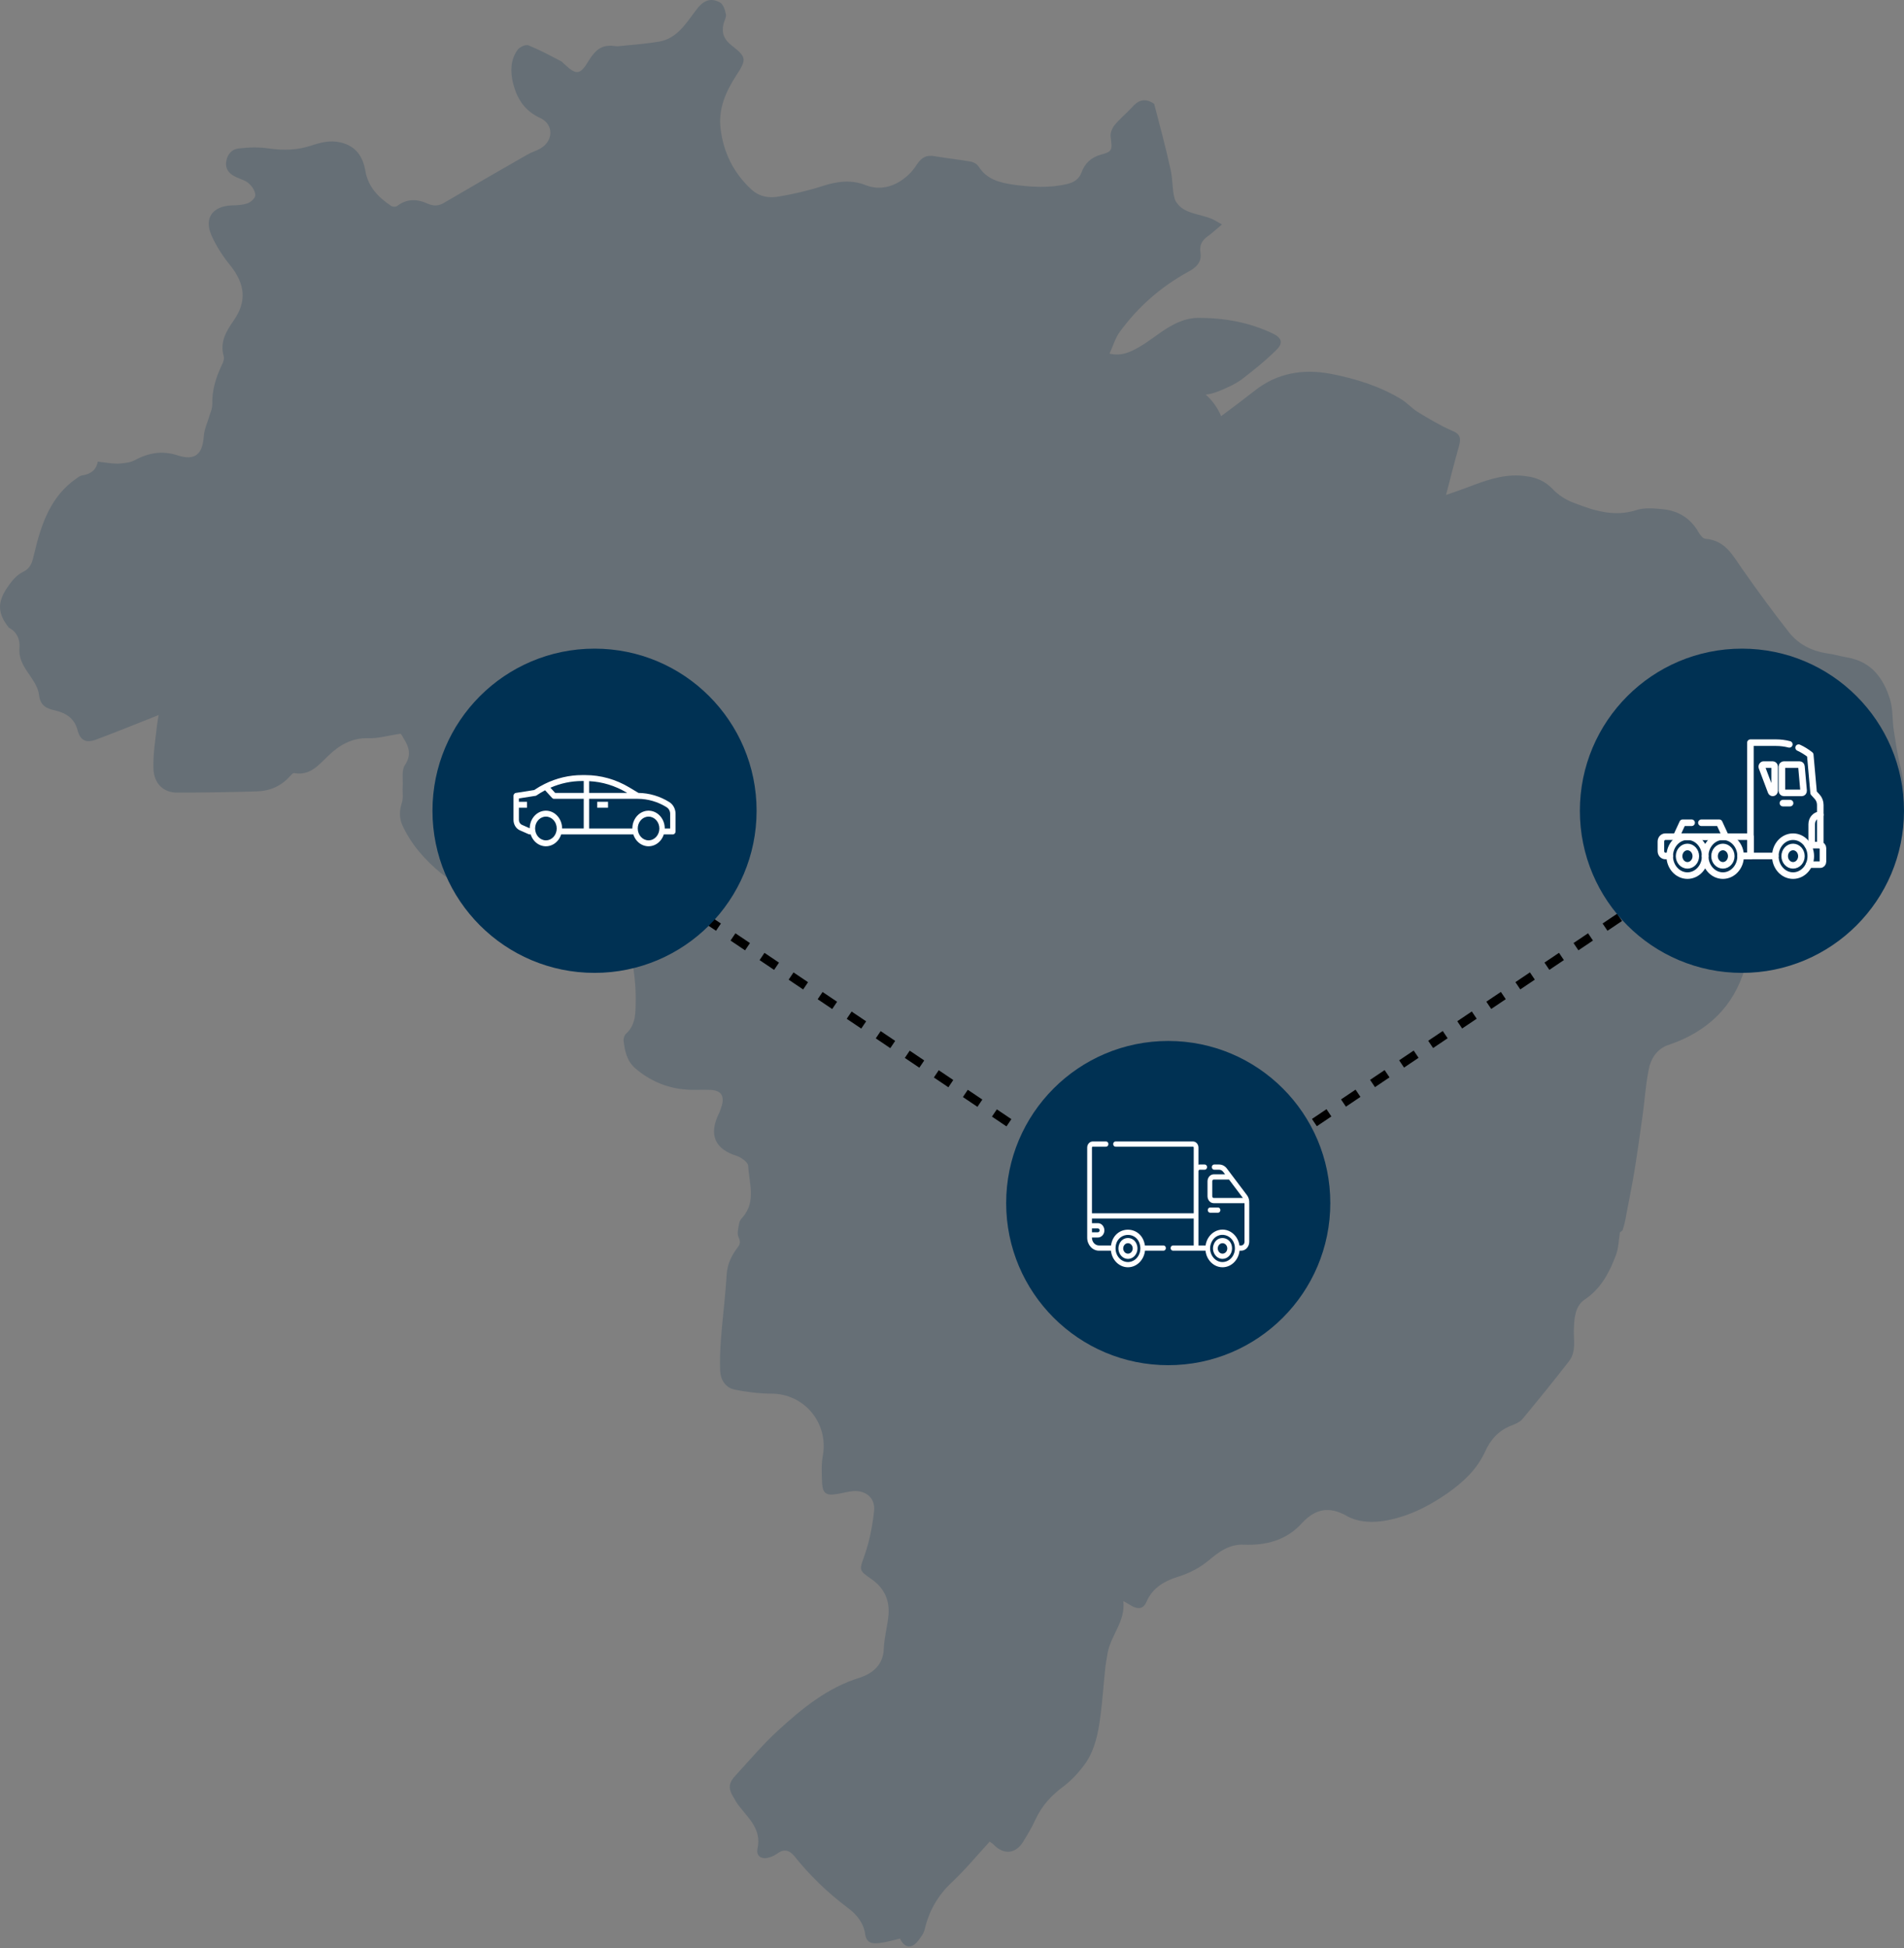 <svg width="435" height="445" viewBox="0 0 435 445" fill="none" xmlns="http://www.w3.org/2000/svg">
<rect x="0" y="0" width="435" height="445" fill="#808080" stroke="none"/>
<path d="M4.442 148.009C4.256 150.42 5.369 152.182 6.668 154.038C7.595 155.429 8.709 157.006 8.894 158.582C9.172 161.18 10.564 161.829 12.697 162.293C15.108 162.849 17.056 164.148 17.706 166.745C18.355 169.156 19.653 169.806 22.065 168.878C26.795 167.116 31.526 165.168 36.256 163.313C36.163 163.869 35.978 164.704 35.885 165.539C35.514 168.878 34.958 172.217 35.05 175.463C35.143 178.895 37.276 181.029 40.43 181.029C46.552 181.029 52.581 180.936 58.703 180.75C61.671 180.658 64.268 179.545 66.308 177.226C66.587 176.948 66.957 176.484 67.236 176.577C70.853 177.226 72.801 174.721 75.027 172.588C77.531 170.177 80.407 168.507 84.117 168.6C86.436 168.693 88.847 167.95 91.537 167.579C91.537 167.579 91.908 168.043 92.186 168.6C93.485 170.64 94.041 172.495 92.465 174.814C91.723 176.02 92.094 177.968 92.001 179.637C91.908 180.843 92.186 182.234 91.815 183.348C91.259 185.11 91.166 186.687 91.908 188.449C93.949 192.901 97.102 196.426 100.812 199.487C102.853 201.156 105.079 201.713 107.676 201.249C108.511 201.156 109.531 201.62 110.366 202.084C111.479 202.733 112.314 204.031 113.427 204.31C115.096 204.773 116.209 205.516 117.23 206.721C118.621 208.391 120.383 209.504 122.609 209.133C124.279 208.855 125.021 209.318 125.485 210.988C126.505 214.513 128.638 215.533 132.256 214.698C133.276 214.42 134.667 214.698 135.688 215.162C138.006 216.182 140.14 217.573 142.366 218.594C143.85 219.243 144.592 220.171 144.777 221.655C145.056 223.788 145.241 225.828 145.241 227.962C145.148 230.837 145.519 233.805 143.015 236.124C142.644 236.402 142.459 237.145 142.459 237.609C142.737 240.021 143.201 242.339 145.148 244.008C148.395 246.791 152.198 248.46 156.464 248.831C158.319 249.017 160.267 248.831 162.215 248.924C164.719 249.018 165.554 250.223 164.905 252.541C164.719 253.098 164.534 253.747 164.256 254.304C161.844 259.22 163.328 262.466 168.429 264.043C169.45 264.413 170.934 265.527 170.934 266.268C171.119 270.164 172.789 274.337 169.728 277.956C169.357 278.326 168.986 278.79 168.893 279.347C168.708 280.367 168.337 281.666 168.708 282.5C169.171 283.521 169.171 284.076 168.522 284.912C167.131 286.767 166.203 288.622 166.018 291.034C165.74 295.95 165.09 300.866 164.719 305.782C164.534 308.193 164.441 310.698 164.534 313.108C164.627 315.149 165.74 316.912 167.78 317.376C170.563 317.932 173.438 318.303 176.221 318.303C183.734 318.303 189.299 324.981 188 332.401C187.629 334.35 187.722 336.482 187.815 338.523C187.908 341.121 188.742 341.676 191.339 341.212C192.545 341.028 193.751 340.656 194.957 340.564C197.925 340.379 200.058 342.234 199.687 345.202C199.316 348.541 198.667 351.973 197.554 355.125C196.348 358.651 196.07 358.557 199.131 360.691C202.192 362.825 203.397 365.793 202.934 369.409C202.655 371.822 202.006 374.141 201.913 376.551C201.821 380.261 199.316 382.209 196.534 383.137C189.021 385.456 183.27 390.187 177.705 395.288C174.273 398.441 171.305 401.967 168.151 405.398C166.389 407.253 166.296 408.459 167.687 410.684C168.058 411.334 168.429 411.983 168.893 412.54C171.119 415.416 173.995 417.826 173.067 422.186C172.696 423.947 173.995 424.783 175.757 424.226C176.499 424.041 177.148 423.669 177.797 423.205C179.282 422.185 180.487 422.741 181.415 423.854C185.032 428.399 189.113 432.295 193.658 435.727C195.699 437.212 197.276 439.159 197.647 441.663C197.925 443.796 199.223 443.982 200.893 443.796C202.47 443.611 203.954 443.147 205.623 442.776C206.644 444.909 208.221 445.188 209.705 443.333C210.354 442.498 211.096 441.57 211.281 440.55C212.302 436.376 214.249 432.944 217.403 429.976C220.463 427.101 223.154 423.854 226.122 420.608C226.307 420.794 226.678 420.979 226.956 421.257C229.275 423.669 231.964 423.483 233.728 420.7C234.748 419.03 235.767 417.361 236.603 415.506C238.087 412.352 240.22 410.033 243.003 407.993C244.951 406.508 246.619 404.653 248.011 402.706C250.237 399.46 250.979 395.471 251.443 391.668C251.906 388.329 252.092 384.897 252.463 381.559C252.556 380.261 252.834 378.961 253.02 377.755C253.67 373.581 257.194 370.335 256.637 365.697C257.564 366.161 258.214 366.625 258.956 366.996C260.254 367.552 261.274 367.366 261.924 365.883C263.315 362.544 266.283 360.967 269.438 360.039C271.942 359.205 274.075 358.091 276.116 356.422C278.435 354.474 280.846 352.619 284.278 352.805C289.286 352.99 293.923 351.784 297.449 347.889C300.51 344.55 303.756 343.993 307.652 346.219C310.155 347.611 312.938 347.796 315.814 347.425C321.379 346.591 326.202 344.179 330.747 341.026C334.272 338.522 337.426 335.645 339.281 331.565C340.486 328.875 342.342 326.742 345.217 325.629C346.144 325.259 347.072 324.887 347.72 324.238C351.338 319.878 354.956 315.426 358.481 310.882C360.242 308.563 359.408 305.781 359.594 303.183C359.686 300.771 359.964 298.175 362.097 296.784C365.807 294.279 367.662 290.661 369.147 286.766C369.796 285.189 369.796 283.334 370.075 281.665C369.981 281.386 370.631 281.201 370.724 280.922C371.094 279.81 371.372 278.603 371.558 277.397C372.207 274.058 372.856 270.812 373.413 267.473C374.062 263.484 374.619 259.496 375.175 255.509C375.732 251.798 375.917 248.088 376.659 244.378C377.123 241.781 378.608 239.462 381.297 238.627C390.016 235.659 396.045 230.001 398.642 221.19C399.94 216.923 402.445 214.883 406.618 214.141C411.35 213.306 415.709 211.636 418.492 207.37C419.234 206.164 419.698 204.773 420.625 203.752C423.037 201.155 425.633 198.744 428.138 196.239C434.074 190.396 436.3 183.532 434.261 175.37C433.518 172.587 433.148 169.805 432.684 166.929C432.313 164.61 432.498 162.106 431.849 159.88C430.365 154.964 427.583 151.068 421.925 150.141C420.349 149.863 418.864 149.399 417.287 149.213C413.856 148.657 410.98 147.173 408.846 144.576C405.136 139.845 401.519 134.929 398.087 130.014C395.861 126.86 394.191 123.428 389.646 123.057C389.089 123.057 388.44 122.222 388.069 121.573C386.214 118.327 383.431 116.657 379.815 116.286C377.866 116.101 375.734 115.915 373.971 116.472C368.87 118.141 364.232 116.657 359.687 114.895C357.832 114.246 355.977 113.04 354.679 111.648C353.009 109.886 350.968 109.051 348.743 108.773C344.476 108.124 340.488 109.33 336.592 110.814C334.644 111.556 332.603 112.298 330.378 113.04C331.398 109.051 332.326 105.434 333.345 101.817C333.809 100.054 333.625 99.127 331.77 98.385C328.987 97.179 326.389 95.602 323.792 94.025C322.494 93.191 321.473 91.985 320.082 91.15C315.166 88.182 309.786 86.512 304.128 85.399C297.821 84.194 291.886 85.121 286.691 89.202C284.093 91.243 281.496 93.191 278.992 95.046C278.157 93.098 276.951 91.428 275.467 90.13C276.395 90.037 277.415 89.759 278.343 89.388C280.198 88.646 282.053 87.811 283.63 86.698C286.412 84.564 289.195 82.338 291.699 79.834C293.183 78.35 292.812 77.144 290.864 76.217C285.485 73.62 279.734 72.599 273.799 72.599C271.016 72.599 268.696 73.712 266.563 75.011C264.338 76.402 262.389 78.072 260.07 79.37C258.215 80.391 256.268 81.411 253.485 80.762C254.319 78.999 254.783 77.237 255.804 75.846C259.978 70.095 265.172 65.55 271.386 62.118C273.149 61.191 274.633 59.985 274.263 57.666C273.984 55.997 274.633 54.883 275.932 53.956C276.952 53.214 277.88 52.379 279.178 51.266C277.973 50.617 277.23 50.06 276.302 49.782C274.541 49.133 272.499 48.855 270.831 48.02C269.718 47.463 268.605 46.35 268.326 45.237C267.769 43.104 267.955 40.785 267.399 38.559C266.286 33.458 264.895 28.356 263.689 23.718C261.37 22.142 259.885 23.069 258.587 24.553C257.289 25.945 255.805 27.15 254.599 28.634C254.041 29.376 253.578 30.489 253.764 31.417C254.135 34.2 254.135 34.663 251.538 35.313C249.219 35.962 247.828 37.353 247.086 39.394C246.529 40.878 245.416 41.62 243.933 41.991C239.759 43.011 235.678 42.733 231.504 42.176C228.352 41.713 225.475 40.971 223.62 38.095C223.25 37.446 222.323 36.982 221.673 36.889C218.983 36.426 216.293 36.147 213.603 35.684C211.655 35.313 210.542 35.962 209.429 37.631C207.481 40.785 202.844 44.31 197.742 42.269C194.496 40.971 191.064 41.434 187.725 42.547C184.571 43.568 181.325 44.31 178.079 44.866C175.76 45.33 173.441 44.959 171.586 43.197C167.597 39.486 165.279 34.849 164.629 29.376C164.073 24.831 165.835 20.936 168.154 17.319C170.658 13.516 170.566 13.052 167.134 10.362C165.464 9.063 164.815 7.579 165.279 5.539C165.464 4.704 166.021 3.869 165.835 3.22C165.65 2.2 165.186 0.901 164.444 0.53C162.311 -0.583 160.641 0.066 158.971 2.385C156.653 5.446 154.612 8.878 150.438 9.527C147.47 9.991 144.409 10.269 141.348 10.547C140.606 10.64 139.864 10.362 139.122 10.455C136.803 10.547 135.598 12.124 134.485 13.887C132.537 17.133 131.702 17.226 128.919 14.629C128.641 14.443 128.456 14.072 128.177 13.979C125.673 12.681 123.261 11.382 120.757 10.362C120.108 10.084 118.717 10.733 118.253 11.382C116.583 13.701 116.583 16.391 117.232 19.081C118.16 22.605 119.83 25.295 123.447 26.965C126.601 28.449 126.415 32.252 123.447 33.921C122.519 34.478 121.406 34.756 120.479 35.313C114.172 38.93 107.864 42.547 101.557 46.258C100.259 47.092 99.053 47.092 97.754 46.536C95.343 45.423 93.024 45.33 90.798 46.999C90.52 47.278 89.685 47.278 89.314 46.999C86.438 45.052 84.12 42.733 83.47 39.023C82.914 35.776 81.337 33.365 77.812 32.53C75.401 31.974 73.267 32.53 71.041 33.272C67.888 34.292 64.827 34.385 61.488 33.921C59.169 33.55 56.757 33.643 54.439 33.921C52.862 34.107 51.842 35.405 51.656 37.075C51.471 38.837 52.584 39.858 54.068 40.507C55.088 40.971 56.201 41.249 56.943 41.991C57.685 42.64 58.334 43.753 58.334 44.588C58.334 45.237 57.314 46.165 56.572 46.443C55.459 46.814 54.16 46.907 52.955 46.907C48.595 47.092 46.555 49.782 48.317 53.77C49.43 56.275 51.007 58.686 52.769 60.82C56.015 64.994 56.386 68.889 53.418 73.156C51.749 75.567 50.172 78.072 51.099 81.318C51.285 81.967 51.007 82.802 50.636 83.451C49.337 86.234 48.41 89.109 48.502 92.356C48.502 93.098 48.224 93.933 47.946 94.675C47.482 96.344 46.647 98.014 46.555 99.683C46.276 103.764 44.514 105.248 40.711 104.043C37.094 102.837 33.94 103.393 30.694 105.156C29.581 105.712 28.189 105.805 26.891 105.898C25.407 105.898 23.923 105.619 22.346 105.434C21.975 107.475 20.584 108.309 18.729 108.588C18.265 108.68 17.894 108.959 17.523 109.237C11.587 113.318 9.453 119.625 7.877 126.211C7.413 127.973 7.32 129.643 5.187 130.663C3.795 131.312 2.59 132.796 1.662 134.187C-0.657 137.619 -0.564 140.124 2.033 143.37C3.7 144.206 4.627 145.874 4.442 148.009Z" fill="#003153" fill-opacity="0.2"/>
<line x1="160.826" y1="209.524" x2="235.618" y2="259.879" stroke="black" stroke-width="2" stroke-dasharray="4 4"/>
<line y1="-1" x2="90.164" y2="-1" transform="matrix(-0.83 0.558 0.558 0.83 370.575 210.354)" stroke="black" stroke-width="2" stroke-dasharray="4 4"/>
<circle cx="135.83" cy="185.176" r="37.026" fill="#003153"/>
<path d="M138.916 183.127H136.448V184.482H138.916V183.127Z" fill="white"/>
<path d="M117.847 181.102L122.039 180.445C122.803 179.929 123.596 179.468 124.414 179.063C127.115 177.72 130.046 177.027 133.011 177.03H133.74C137.239 177.033 140.682 177.997 143.756 179.834L145.871 181.101C148.348 181.132 150.776 181.855 152.928 183.201C153.802 183.752 154.342 184.773 154.343 185.879V189.902C154.343 190.276 154.067 190.58 153.726 190.58H151.654C150.98 192.69 148.875 193.802 146.952 193.062C145.894 192.655 145.062 191.741 144.691 190.58H128.204C127.53 192.69 125.425 193.802 123.503 193.062C122.445 192.655 121.612 191.741 121.241 190.58H121.02C120.941 190.58 120.864 190.563 120.791 190.531L118.792 189.651C117.899 189.263 117.314 188.314 117.317 187.26V181.773C117.317 181.436 117.543 181.15 117.847 181.102ZM145.754 189.767C146.027 191.233 147.331 192.179 148.666 191.879C150.002 191.58 150.864 190.148 150.591 188.681C150.318 187.215 149.014 186.269 147.678 186.569C146.529 186.827 145.704 187.937 145.704 189.225C145.704 189.407 145.721 189.588 145.754 189.767ZM134.596 189.225H144.47C144.47 186.98 146.127 185.16 148.172 185.16C150.217 185.16 151.875 186.98 151.875 189.225H153.109V185.879C153.108 185.259 152.806 184.686 152.315 184.378C150.301 183.115 148.023 182.451 145.704 182.45H134.596V189.225ZM134.596 181.095H143.284L143.165 181.024C140.526 179.45 137.596 178.557 134.596 178.415V181.095ZM133.362 178.385H133.013C130.526 178.382 128.062 178.9 125.752 179.912L126.829 181.095H133.362V178.385ZM122.304 189.767C122.577 191.233 123.881 192.179 125.217 191.879C126.552 191.58 127.414 190.148 127.141 188.681C126.868 187.215 125.564 186.269 124.228 186.569C123.079 186.827 122.254 187.937 122.254 189.225C122.254 189.407 122.271 189.588 122.304 189.767ZM118.551 183.127H120.403V184.483H118.551V187.26C118.55 187.759 118.827 188.209 119.25 188.392L121.02 189.172C121.02 189.11 121.027 189.048 121.031 188.986C121.035 188.924 121.036 188.851 121.042 188.783C121.048 188.715 121.061 188.647 121.07 188.58C121.081 188.512 121.088 188.444 121.1 188.383C121.112 188.321 121.131 188.253 121.147 188.188C121.163 188.124 121.175 188.059 121.194 187.996C121.212 187.933 121.234 187.872 121.255 187.811C121.276 187.749 121.295 187.686 121.317 187.624C121.338 187.563 121.368 187.508 121.393 187.45C121.419 187.393 121.445 187.33 121.474 187.271C121.503 187.213 121.535 187.164 121.563 187.11C121.591 187.055 121.625 186.994 121.66 186.938C121.695 186.883 121.728 186.839 121.762 186.789C121.796 186.738 121.834 186.679 121.874 186.627C121.913 186.575 121.95 186.534 121.988 186.492C122.026 186.449 122.069 186.392 122.112 186.344C122.154 186.297 122.196 186.259 122.239 186.217C122.281 186.175 122.327 186.126 122.374 186.082C122.421 186.038 122.468 186.004 122.515 185.965C122.562 185.927 122.609 185.885 122.658 185.849C122.708 185.813 122.763 185.782 122.816 185.744C122.869 185.706 122.913 185.676 122.963 185.647C123.012 185.618 123.075 185.587 123.132 185.557C123.188 185.528 123.233 185.501 123.285 185.477C123.338 185.452 123.409 185.427 123.47 185.402C123.532 185.378 123.572 185.359 123.625 185.341C123.695 185.317 123.767 185.3 123.839 185.28C123.886 185.268 123.931 185.252 123.978 185.241C124.054 185.224 124.132 185.215 124.209 185.202C124.255 185.196 124.298 185.185 124.344 185.18C124.468 185.167 124.591 185.159 124.72 185.159C126.765 185.161 128.421 186.98 128.423 189.224H133.362V182.45H126.574C126.41 182.45 126.253 182.378 126.138 182.251L124.537 180.495C123.866 180.845 123.213 181.238 122.581 181.669C122.508 181.719 122.427 181.752 122.342 181.766L118.551 182.36V183.127Z" fill="white"/>
<circle cx="266.902" cy="274.779" r="37.026" fill="#003153"/>
<path d="M285.369 274.087C285.295 273.677 285.127 273.288 284.883 272.964C280.878 267.653 281.81 268.889 280.3 266.887C279.861 266.303 279.213 265.969 278.523 265.969H277.403C277.103 265.969 276.86 266.236 276.86 266.564C276.86 266.893 277.103 267.16 277.403 267.16H278.523C278.888 267.16 279.231 267.337 279.464 267.646L279.897 268.219H277.274C276.502 268.219 275.875 268.939 275.875 269.825V273.192C275.875 274.077 276.502 274.798 277.274 274.798H284.328V283.629C284.328 284.09 283.987 284.464 283.567 284.464H283.175C282.982 283.12 282.216 281.967 281.149 281.342C278.774 279.952 275.849 281.558 275.434 284.464C274.734 284.464 274.64 284.464 273.809 284.464V277.708V277.703V267.484C273.809 267.305 273.941 267.16 274.104 267.16H275.233C275.533 267.16 275.776 266.893 275.776 266.564C275.776 266.236 275.533 265.969 275.233 265.969H274.104C274.003 265.969 273.904 265.981 273.809 266.004V262.098C273.809 261.332 273.241 260.709 272.543 260.709H254.864C254.564 260.709 254.322 260.975 254.322 261.304C254.322 261.633 254.564 261.9 254.864 261.9H272.543C272.643 261.9 272.724 261.988 272.724 262.098V277.108H249.474V262.098C249.474 261.989 249.555 261.9 249.655 261.9H252.695C252.994 261.9 253.237 261.633 253.237 261.304C253.237 260.975 252.994 260.709 252.695 260.709H249.655C248.957 260.709 248.389 261.332 248.389 262.098V282.696C248.389 284.328 249.598 285.655 251.085 285.655H253.811C254.051 287.836 255.739 289.439 257.694 289.439C259.692 289.439 261.355 287.803 261.592 285.655H265.821C266.121 285.655 266.363 285.389 266.363 285.06C266.363 284.731 266.121 284.464 265.821 284.464H261.571C260.883 279.673 254.52 279.634 253.83 284.464H251.085C250.197 284.464 249.474 283.671 249.474 282.696V282.645H250.822C251.22 282.645 251.595 282.474 251.877 282.165C252.811 281.137 252.147 279.369 250.822 279.369H249.474V278.303H272.724V284.464H267.99C267.69 284.464 267.447 284.731 267.447 285.06C267.447 285.389 267.69 285.655 267.99 285.655H275.416C275.568 287.041 276.323 288.268 277.461 288.934C278.047 289.277 278.677 289.439 279.299 289.439C281.301 289.439 282.96 287.799 283.196 285.655H283.567C284.585 285.655 285.413 284.746 285.413 283.629C285.413 273.765 285.431 274.433 285.369 274.087ZM277.274 273.607C277.1 273.607 276.959 273.421 276.959 273.191V269.825C276.959 269.595 277.1 269.41 277.274 269.41H280.794L283.959 273.607H277.274V273.607ZM260.467 284.464C260.544 284.835 260.536 285.138 260.536 285.138C260.536 286.486 259.739 287.709 258.527 288.114C256.705 288.721 254.867 287.226 254.867 285.137C254.855 281.357 259.812 280.935 260.467 284.464ZM250.822 280.56C251.183 280.56 251.365 281.043 251.11 281.323C250.954 281.494 250.93 281.454 249.474 281.454V280.56H250.822ZM282.141 285.138C282.141 286.449 281.374 287.699 280.131 288.114C277.708 288.922 275.626 286.098 276.805 283.674C278.176 280.847 282.141 281.888 282.141 285.137V285.138Z" fill="white"/>
<path d="M257.701 287.525C259.169 287.525 260.193 285.964 259.787 284.464C259.176 282.186 256.226 282.187 255.615 284.464C255.206 285.976 256.243 287.525 257.701 287.525ZM256.8 284.464C257.233 283.767 258.168 283.767 258.602 284.464C259.098 285.264 258.567 286.335 257.701 286.335C256.83 286.335 256.307 285.258 256.8 284.464Z" fill="white"/>
<path d="M277.22 284.464C276.814 285.965 277.838 287.525 279.306 287.525C280.51 287.525 281.481 286.448 281.481 285.138C281.481 282.369 277.919 281.856 277.22 284.464ZM280.288 285.655C280.112 286.057 279.739 286.335 279.306 286.335C278.435 286.335 277.912 285.258 278.405 284.464C278.602 284.148 278.932 283.941 279.306 283.941C280.112 283.941 280.635 284.873 280.288 285.655Z" fill="white"/>
<path d="M278.276 276.982C278.575 276.982 278.818 276.715 278.818 276.386C278.818 276.058 278.575 275.791 278.276 275.791H276.478C276.179 275.791 275.936 276.058 275.936 276.386C275.936 276.715 276.179 276.982 276.478 276.982H278.276Z" fill="white"/>
<circle cx="397.974" cy="185.176" r="37.026" fill="#003153"/>
<path d="M381.476 195.504H380.473C379.914 195.504 379.461 195.006 379.461 194.393V192.208C379.461 191.594 379.914 191.097 380.473 191.097H385.525H393.626H399.91V195.504H397.675" stroke="white" stroke-width="1.5" stroke-miterlimit="10" stroke-linecap="round" stroke-linejoin="round"/>
<path d="M389.577 195.504H389.575" stroke="white" stroke-width="1.5" stroke-miterlimit="10" stroke-linecap="round" stroke-linejoin="round"/>
<path d="M399.91 195.503V169.625H405.773C406.798 169.625 407.812 169.755 408.798 170.008" stroke="white" stroke-width="1.5" stroke-miterlimit="10" stroke-linecap="round" stroke-linejoin="round"/>
<path d="M410.923 170.763C411.856 171.192 412.748 171.74 413.578 172.399L414.353 181.094L415.18 182C415.623 182.488 415.872 183.149 415.872 183.838V193.024" stroke="white" stroke-width="1.5" stroke-miterlimit="10" stroke-linecap="round" stroke-linejoin="round"/>
<path d="M402.93 174.628H405.016C405.25 174.628 405.439 174.836 405.439 175.092V180.629C405.439 180.886 405.25 181.094 405.016 181.094C404.845 181.094 404.691 180.98 404.625 180.807L402.538 175.27C402.423 174.964 402.628 174.628 402.93 174.628Z" stroke="white" stroke-width="1.5" stroke-miterlimit="10" stroke-linecap="round" stroke-linejoin="round"/>
<path d="M411.641 181.094H407.535C407.302 181.094 407.112 180.886 407.112 180.629V175.092C407.112 174.836 407.302 174.628 407.535 174.628H411.147C411.365 174.628 411.547 174.809 411.568 175.047L412.062 180.584C412.087 180.857 411.891 181.094 411.641 181.094Z" stroke="white" stroke-width="1.5" stroke-miterlimit="10" stroke-linecap="round" stroke-linejoin="round"/>
<path d="M412.99 193.024H413.915H415.872C416.212 193.024 416.487 193.326 416.487 193.698V196.81C416.487 197.182 416.212 197.484 415.872 197.484H413.298" stroke="white" stroke-width="1.5" stroke-miterlimit="10" stroke-linecap="round" stroke-linejoin="round"/>
<path d="M389.576 195.544C389.576 193.088 387.762 191.097 385.525 191.097C383.289 191.097 381.475 193.088 381.475 195.544C381.475 197.999 383.289 199.99 385.525 199.99C387.762 199.99 389.576 197.999 389.576 195.544Z" stroke="white" stroke-width="1.5" stroke-miterlimit="10" stroke-linecap="round" stroke-linejoin="round"/>
<path d="M387.436 195.544C387.436 194.385 386.581 193.446 385.526 193.446C384.47 193.446 383.615 194.385 383.615 195.544C383.615 196.702 384.47 197.641 385.526 197.641C386.581 197.641 387.436 196.702 387.436 195.544Z" stroke="white" stroke-width="1.5" stroke-miterlimit="10" stroke-linecap="round" stroke-linejoin="round"/>
<path d="M397.676 195.544C397.676 193.088 395.863 191.097 393.626 191.097C391.389 191.097 389.576 193.088 389.576 195.544C389.576 197.999 391.389 199.99 393.626 199.99C395.863 199.99 397.676 197.999 397.676 195.544Z" stroke="white" stroke-width="1.5" stroke-miterlimit="10" stroke-linecap="round" stroke-linejoin="round"/>
<path d="M395.537 195.544C395.537 194.385 394.681 193.446 393.626 193.446C392.571 193.446 391.715 194.385 391.715 195.544C391.715 196.702 392.571 197.641 393.626 197.641C394.681 197.641 395.537 196.702 395.537 195.544Z" stroke="white" stroke-width="1.5" stroke-miterlimit="10" stroke-linecap="round" stroke-linejoin="round"/>
<path d="M413.703 195.544C413.703 193.088 411.889 191.097 409.652 191.097C407.416 191.097 405.602 193.088 405.602 195.544C405.602 197.999 407.416 199.99 409.652 199.99C411.889 199.99 413.703 197.999 413.703 195.544Z" stroke="white" stroke-width="1.5" stroke-miterlimit="10" stroke-linecap="round" stroke-linejoin="round"/>
<path d="M411.563 195.544C411.563 194.385 410.708 193.446 409.653 193.446C408.597 193.446 407.742 194.385 407.742 195.544C407.742 196.702 408.597 197.641 409.653 197.641C410.708 197.641 411.563 196.702 411.563 195.544Z" stroke="white" stroke-width="1.5" stroke-miterlimit="10" stroke-linecap="round" stroke-linejoin="round"/>
<path d="M413.915 193.024V188.242C413.915 187.054 414.791 186.092 415.872 186.092" stroke="white" stroke-width="1.5" stroke-miterlimit="10" stroke-linecap="round" stroke-linejoin="round"/>
<path d="M388.715 187.915H392.786L394.254 191.098H382.957L384.426 187.915H386.48" stroke="white" stroke-width="1.5" stroke-miterlimit="10" stroke-linecap="round" stroke-linejoin="round"/>
<path d="M398.639 195.504H405.602" stroke="white" stroke-width="1.5" stroke-miterlimit="10" stroke-linecap="round" stroke-linejoin="round"/>
<path d="M407.335 183.431H408.97" stroke="white" stroke-width="1.5" stroke-miterlimit="10" stroke-linecap="round" stroke-linejoin="round"/>
</svg>
